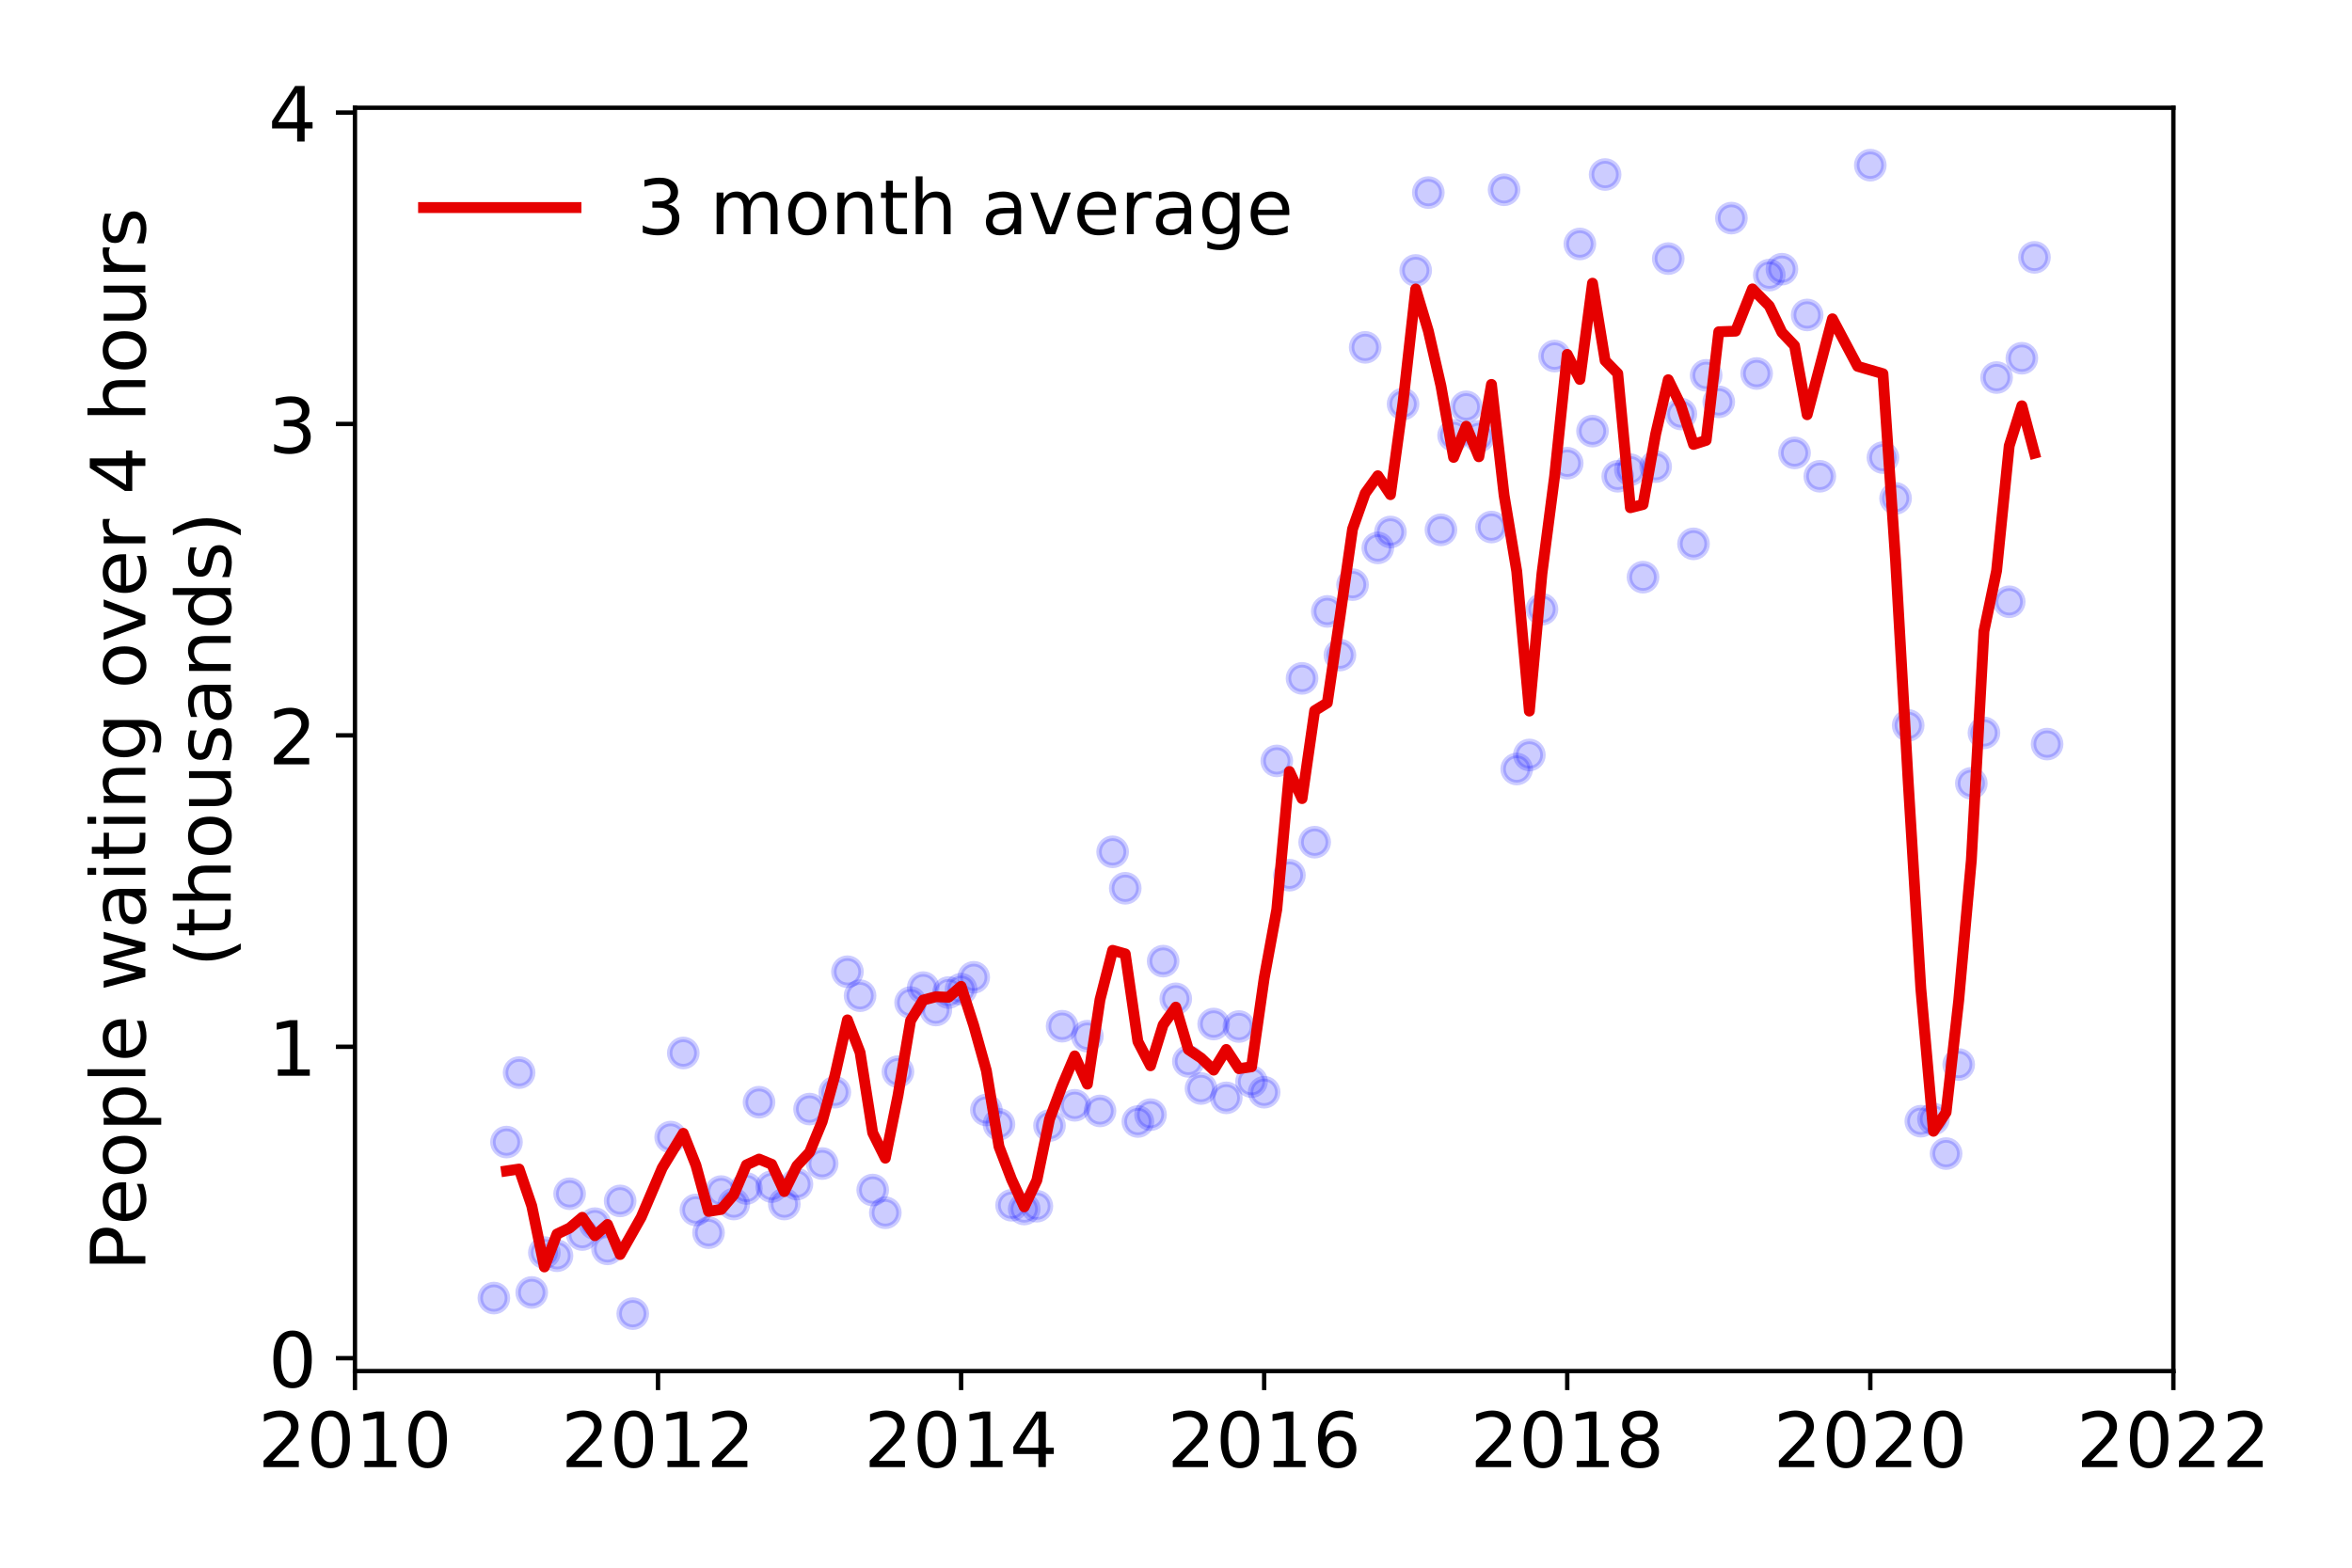 <?xml version="1.0" encoding="utf-8" standalone="no"?>
<!DOCTYPE svg PUBLIC "-//W3C//DTD SVG 1.1//EN"
  "http://www.w3.org/Graphics/SVG/1.1/DTD/svg11.dtd">
<!-- Created with matplotlib (https://matplotlib.org/) -->
<svg height="288pt" version="1.1" viewBox="0 0 432 288" width="432pt" xmlns="http://www.w3.org/2000/svg" xmlns:xlink="http://www.w3.org/1999/xlink">
 <defs>
  <style type="text/css">
*{stroke-linecap:butt;stroke-linejoin:round;}
  </style>
 </defs>
 <g id="figure_1">
  <g id="patch_1">
   <path d="M 0 288 
L 432 288 
L 432 0 
L 0 0 
z
" style="fill:#ffffff;"/>
  </g>
  <g id="axes_1">
   <g id="patch_2">
    <path d="M 65.195 251.88 
L 399.192 251.88 
L 399.192 19.795 
L 65.195 19.795 
z
" style="fill:#ffffff;"/>
   </g>
   <g id="matplotlib.axis_1">
    <g id="xtick_1">
     <g id="line2d_1">
      <defs>
       <path d="M 0 0 
L 0 3.5 
" id="m54f82524d2" style="stroke:#000000;stroke-width:0.8;"/>
      </defs>
      <g>
       <use style="stroke:#000000;stroke-width:0.8;" x="65.195" xlink:href="#m54f82524d2" y="251.88"/>
      </g>
     </g>
     <g id="text_1">
      <!-- 2010 -->
      <defs>
       <path d="M 19.188 8.297 
L 53.609 8.297 
L 53.609 0 
L 7.328 0 
L 7.328 8.297 
Q 12.938 14.109 22.625 23.891 
Q 32.328 33.688 34.812 36.531 
Q 39.547 41.844 41.422 45.531 
Q 43.312 49.219 43.312 52.781 
Q 43.312 58.594 39.234 62.25 
Q 35.156 65.922 28.609 65.922 
Q 23.969 65.922 18.812 64.312 
Q 13.672 62.703 7.812 59.422 
L 7.812 69.391 
Q 13.766 71.781 18.938 73 
Q 24.125 74.219 28.422 74.219 
Q 39.75 74.219 46.484 68.547 
Q 53.219 62.891 53.219 53.422 
Q 53.219 48.922 51.531 44.891 
Q 49.859 40.875 45.406 35.406 
Q 44.188 33.984 37.641 27.219 
Q 31.109 20.453 19.188 8.297 
z
" id="DejaVuSans-50"/>
       <path d="M 31.781 66.406 
Q 24.172 66.406 20.328 58.906 
Q 16.5 51.422 16.5 36.375 
Q 16.5 21.391 20.328 13.891 
Q 24.172 6.391 31.781 6.391 
Q 39.453 6.391 43.281 13.891 
Q 47.125 21.391 47.125 36.375 
Q 47.125 51.422 43.281 58.906 
Q 39.453 66.406 31.781 66.406 
z
M 31.781 74.219 
Q 44.047 74.219 50.516 64.516 
Q 56.984 54.828 56.984 36.375 
Q 56.984 17.969 50.516 8.266 
Q 44.047 -1.422 31.781 -1.422 
Q 19.531 -1.422 13.062 8.266 
Q 6.594 17.969 6.594 36.375 
Q 6.594 54.828 13.062 64.516 
Q 19.531 74.219 31.781 74.219 
z
" id="DejaVuSans-48"/>
       <path d="M 12.406 8.297 
L 28.516 8.297 
L 28.516 63.922 
L 10.984 60.406 
L 10.984 69.391 
L 28.422 72.906 
L 38.281 72.906 
L 38.281 8.297 
L 54.391 8.297 
L 54.391 0 
L 12.406 0 
z
" id="DejaVuSans-49"/>
      </defs>
      <g transform="translate(47.38 269.518)scale(0.14 -0.14)">
       <use xlink:href="#DejaVuSans-50"/>
       <use x="63.623" xlink:href="#DejaVuSans-48"/>
       <use x="127.246" xlink:href="#DejaVuSans-49"/>
       <use x="190.869" xlink:href="#DejaVuSans-48"/>
      </g>
     </g>
    </g>
    <g id="xtick_2">
     <g id="line2d_2">
      <g>
       <use style="stroke:#000000;stroke-width:0.8;" x="120.861" xlink:href="#m54f82524d2" y="251.88"/>
      </g>
     </g>
     <g id="text_2">
      <!-- 2012 -->
      <g transform="translate(103.046 269.518)scale(0.14 -0.14)">
       <use xlink:href="#DejaVuSans-50"/>
       <use x="63.623" xlink:href="#DejaVuSans-48"/>
       <use x="127.246" xlink:href="#DejaVuSans-49"/>
       <use x="190.869" xlink:href="#DejaVuSans-50"/>
      </g>
     </g>
    </g>
    <g id="xtick_3">
     <g id="line2d_3">
      <g>
       <use style="stroke:#000000;stroke-width:0.8;" x="176.528" xlink:href="#m54f82524d2" y="251.88"/>
      </g>
     </g>
     <g id="text_3">
      <!-- 2014 -->
      <defs>
       <path d="M 37.797 64.312 
L 12.891 25.391 
L 37.797 25.391 
z
M 35.203 72.906 
L 47.609 72.906 
L 47.609 25.391 
L 58.016 25.391 
L 58.016 17.188 
L 47.609 17.188 
L 47.609 0 
L 37.797 0 
L 37.797 17.188 
L 4.891 17.188 
L 4.891 26.703 
z
" id="DejaVuSans-52"/>
      </defs>
      <g transform="translate(158.713 269.518)scale(0.14 -0.14)">
       <use xlink:href="#DejaVuSans-50"/>
       <use x="63.623" xlink:href="#DejaVuSans-48"/>
       <use x="127.246" xlink:href="#DejaVuSans-49"/>
       <use x="190.869" xlink:href="#DejaVuSans-52"/>
      </g>
     </g>
    </g>
    <g id="xtick_4">
     <g id="line2d_4">
      <g>
       <use style="stroke:#000000;stroke-width:0.8;" x="232.194" xlink:href="#m54f82524d2" y="251.88"/>
      </g>
     </g>
     <g id="text_4">
      <!-- 2016 -->
      <defs>
       <path d="M 33.016 40.375 
Q 26.375 40.375 22.484 35.828 
Q 18.609 31.297 18.609 23.391 
Q 18.609 15.531 22.484 10.953 
Q 26.375 6.391 33.016 6.391 
Q 39.656 6.391 43.531 10.953 
Q 47.406 15.531 47.406 23.391 
Q 47.406 31.297 43.531 35.828 
Q 39.656 40.375 33.016 40.375 
z
M 52.594 71.297 
L 52.594 62.312 
Q 48.875 64.062 45.094 64.984 
Q 41.312 65.922 37.594 65.922 
Q 27.828 65.922 22.672 59.328 
Q 17.531 52.734 16.797 39.406 
Q 19.672 43.656 24.016 45.922 
Q 28.375 48.188 33.594 48.188 
Q 44.578 48.188 50.953 41.516 
Q 57.328 34.859 57.328 23.391 
Q 57.328 12.156 50.688 5.359 
Q 44.047 -1.422 33.016 -1.422 
Q 20.359 -1.422 13.672 8.266 
Q 6.984 17.969 6.984 36.375 
Q 6.984 53.656 15.188 63.938 
Q 23.391 74.219 37.203 74.219 
Q 40.922 74.219 44.703 73.484 
Q 48.484 72.75 52.594 71.297 
z
" id="DejaVuSans-54"/>
      </defs>
      <g transform="translate(214.379 269.518)scale(0.14 -0.14)">
       <use xlink:href="#DejaVuSans-50"/>
       <use x="63.623" xlink:href="#DejaVuSans-48"/>
       <use x="127.246" xlink:href="#DejaVuSans-49"/>
       <use x="190.869" xlink:href="#DejaVuSans-54"/>
      </g>
     </g>
    </g>
    <g id="xtick_5">
     <g id="line2d_5">
      <g>
       <use style="stroke:#000000;stroke-width:0.8;" x="287.86" xlink:href="#m54f82524d2" y="251.88"/>
      </g>
     </g>
     <g id="text_5">
      <!-- 2018 -->
      <defs>
       <path d="M 31.781 34.625 
Q 24.75 34.625 20.719 30.859 
Q 16.703 27.094 16.703 20.516 
Q 16.703 13.922 20.719 10.156 
Q 24.75 6.391 31.781 6.391 
Q 38.812 6.391 42.859 10.172 
Q 46.922 13.969 46.922 20.516 
Q 46.922 27.094 42.891 30.859 
Q 38.875 34.625 31.781 34.625 
z
M 21.922 38.812 
Q 15.578 40.375 12.031 44.719 
Q 8.5 49.078 8.5 55.328 
Q 8.5 64.062 14.719 69.141 
Q 20.953 74.219 31.781 74.219 
Q 42.672 74.219 48.875 69.141 
Q 55.078 64.062 55.078 55.328 
Q 55.078 49.078 51.531 44.719 
Q 48 40.375 41.703 38.812 
Q 48.828 37.156 52.797 32.312 
Q 56.781 27.484 56.781 20.516 
Q 56.781 9.906 50.312 4.234 
Q 43.844 -1.422 31.781 -1.422 
Q 19.734 -1.422 13.25 4.234 
Q 6.781 9.906 6.781 20.516 
Q 6.781 27.484 10.781 32.312 
Q 14.797 37.156 21.922 38.812 
z
M 18.312 54.391 
Q 18.312 48.734 21.844 45.562 
Q 25.391 42.391 31.781 42.391 
Q 38.141 42.391 41.719 45.562 
Q 45.312 48.734 45.312 54.391 
Q 45.312 60.062 41.719 63.234 
Q 38.141 66.406 31.781 66.406 
Q 25.391 66.406 21.844 63.234 
Q 18.312 60.062 18.312 54.391 
z
" id="DejaVuSans-56"/>
      </defs>
      <g transform="translate(270.045 269.518)scale(0.14 -0.14)">
       <use xlink:href="#DejaVuSans-50"/>
       <use x="63.623" xlink:href="#DejaVuSans-48"/>
       <use x="127.246" xlink:href="#DejaVuSans-49"/>
       <use x="190.869" xlink:href="#DejaVuSans-56"/>
      </g>
     </g>
    </g>
    <g id="xtick_6">
     <g id="line2d_6">
      <g>
       <use style="stroke:#000000;stroke-width:0.8;" x="343.526" xlink:href="#m54f82524d2" y="251.88"/>
      </g>
     </g>
     <g id="text_6">
      <!-- 2020 -->
      <g transform="translate(325.711 269.518)scale(0.14 -0.14)">
       <use xlink:href="#DejaVuSans-50"/>
       <use x="63.623" xlink:href="#DejaVuSans-48"/>
       <use x="127.246" xlink:href="#DejaVuSans-50"/>
       <use x="190.869" xlink:href="#DejaVuSans-48"/>
      </g>
     </g>
    </g>
    <g id="xtick_7">
     <g id="line2d_7">
      <g>
       <use style="stroke:#000000;stroke-width:0.8;" x="399.192" xlink:href="#m54f82524d2" y="251.88"/>
      </g>
     </g>
     <g id="text_7">
      <!-- 2022 -->
      <g transform="translate(381.377 269.518)scale(0.14 -0.14)">
       <use xlink:href="#DejaVuSans-50"/>
       <use x="63.623" xlink:href="#DejaVuSans-48"/>
       <use x="127.246" xlink:href="#DejaVuSans-50"/>
       <use x="190.869" xlink:href="#DejaVuSans-50"/>
      </g>
     </g>
    </g>
   </g>
   <g id="matplotlib.axis_2">
    <g id="ytick_1">
     <g id="line2d_8">
      <defs>
       <path d="M 0 0 
L -3.5 0 
" id="mb3ef093dc9" style="stroke:#000000;stroke-width:0.8;"/>
      </defs>
      <g>
       <use style="stroke:#000000;stroke-width:0.8;" x="65.195" xlink:href="#mb3ef093dc9" y="249.512"/>
      </g>
     </g>
     <g id="text_8">
      <!-- 0 -->
      <g transform="translate(49.288 254.83)scale(0.14 -0.14)">
       <use xlink:href="#DejaVuSans-48"/>
      </g>
     </g>
    </g>
    <g id="ytick_2">
     <g id="line2d_9">
      <g>
       <use style="stroke:#000000;stroke-width:0.8;" x="65.195" xlink:href="#mb3ef093dc9" y="192.303"/>
      </g>
     </g>
     <g id="text_9">
      <!-- 1 -->
      <g transform="translate(49.288 197.621)scale(0.14 -0.14)">
       <use xlink:href="#DejaVuSans-49"/>
      </g>
     </g>
    </g>
    <g id="ytick_3">
     <g id="line2d_10">
      <g>
       <use style="stroke:#000000;stroke-width:0.8;" x="65.195" xlink:href="#mb3ef093dc9" y="135.094"/>
      </g>
     </g>
     <g id="text_10">
      <!-- 2 -->
      <g transform="translate(49.288 140.412)scale(0.14 -0.14)">
       <use xlink:href="#DejaVuSans-50"/>
      </g>
     </g>
    </g>
    <g id="ytick_4">
     <g id="line2d_11">
      <g>
       <use style="stroke:#000000;stroke-width:0.8;" x="65.195" xlink:href="#mb3ef093dc9" y="77.885"/>
      </g>
     </g>
     <g id="text_11">
      <!-- 3 -->
      <defs>
       <path d="M 40.578 39.312 
Q 47.656 37.797 51.625 33 
Q 55.609 28.219 55.609 21.188 
Q 55.609 10.406 48.188 4.484 
Q 40.766 -1.422 27.094 -1.422 
Q 22.516 -1.422 17.656 -0.516 
Q 12.797 0.391 7.625 2.203 
L 7.625 11.719 
Q 11.719 9.328 16.594 8.109 
Q 21.484 6.891 26.812 6.891 
Q 36.078 6.891 40.938 10.547 
Q 45.797 14.203 45.797 21.188 
Q 45.797 27.641 41.281 31.266 
Q 36.766 34.906 28.719 34.906 
L 20.219 34.906 
L 20.219 43.016 
L 29.109 43.016 
Q 36.375 43.016 40.234 45.922 
Q 44.094 48.828 44.094 54.297 
Q 44.094 59.906 40.109 62.906 
Q 36.141 65.922 28.719 65.922 
Q 24.656 65.922 20.016 65.031 
Q 15.375 64.156 9.812 62.312 
L 9.812 71.094 
Q 15.438 72.656 20.344 73.438 
Q 25.25 74.219 29.594 74.219 
Q 40.828 74.219 47.359 69.109 
Q 53.906 64.016 53.906 55.328 
Q 53.906 49.266 50.438 45.094 
Q 46.969 40.922 40.578 39.312 
z
" id="DejaVuSans-51"/>
      </defs>
      <g transform="translate(49.288 83.203)scale(0.14 -0.14)">
       <use xlink:href="#DejaVuSans-51"/>
      </g>
     </g>
    </g>
    <g id="ytick_5">
     <g id="line2d_12">
      <g>
       <use style="stroke:#000000;stroke-width:0.8;" x="65.195" xlink:href="#mb3ef093dc9" y="20.676"/>
      </g>
     </g>
     <g id="text_12">
      <!-- 4 -->
      <g transform="translate(49.288 25.995)scale(0.14 -0.14)">
       <use xlink:href="#DejaVuSans-52"/>
      </g>
     </g>
    </g>
    <g id="text_13">
     <!-- People waiting over 4 hours -->
     <defs>
      <path d="M 19.672 64.797 
L 19.672 37.406 
L 32.078 37.406 
Q 38.969 37.406 42.719 40.969 
Q 46.484 44.531 46.484 51.125 
Q 46.484 57.672 42.719 61.234 
Q 38.969 64.797 32.078 64.797 
z
M 9.812 72.906 
L 32.078 72.906 
Q 44.344 72.906 50.609 67.359 
Q 56.891 61.812 56.891 51.125 
Q 56.891 40.328 50.609 34.812 
Q 44.344 29.297 32.078 29.297 
L 19.672 29.297 
L 19.672 0 
L 9.812 0 
z
" id="DejaVuSans-80"/>
      <path d="M 56.203 29.594 
L 56.203 25.203 
L 14.891 25.203 
Q 15.484 15.922 20.484 11.062 
Q 25.484 6.203 34.422 6.203 
Q 39.594 6.203 44.453 7.469 
Q 49.312 8.734 54.109 11.281 
L 54.109 2.781 
Q 49.266 0.734 44.188 -0.344 
Q 39.109 -1.422 33.891 -1.422 
Q 20.797 -1.422 13.156 6.188 
Q 5.516 13.812 5.516 26.812 
Q 5.516 40.234 12.766 48.109 
Q 20.016 56 32.328 56 
Q 43.359 56 49.781 48.891 
Q 56.203 41.797 56.203 29.594 
z
M 47.219 32.234 
Q 47.125 39.594 43.094 43.984 
Q 39.062 48.391 32.422 48.391 
Q 24.906 48.391 20.391 44.141 
Q 15.875 39.891 15.188 32.172 
z
" id="DejaVuSans-101"/>
      <path d="M 30.609 48.391 
Q 23.391 48.391 19.188 42.75 
Q 14.984 37.109 14.984 27.297 
Q 14.984 17.484 19.156 11.844 
Q 23.344 6.203 30.609 6.203 
Q 37.797 6.203 41.984 11.859 
Q 46.188 17.531 46.188 27.297 
Q 46.188 37.016 41.984 42.703 
Q 37.797 48.391 30.609 48.391 
z
M 30.609 56 
Q 42.328 56 49.016 48.375 
Q 55.719 40.766 55.719 27.297 
Q 55.719 13.875 49.016 6.219 
Q 42.328 -1.422 30.609 -1.422 
Q 18.844 -1.422 12.172 6.219 
Q 5.516 13.875 5.516 27.297 
Q 5.516 40.766 12.172 48.375 
Q 18.844 56 30.609 56 
z
" id="DejaVuSans-111"/>
      <path d="M 18.109 8.203 
L 18.109 -20.797 
L 9.078 -20.797 
L 9.078 54.688 
L 18.109 54.688 
L 18.109 46.391 
Q 20.953 51.266 25.266 53.625 
Q 29.594 56 35.594 56 
Q 45.562 56 51.781 48.094 
Q 58.016 40.188 58.016 27.297 
Q 58.016 14.406 51.781 6.484 
Q 45.562 -1.422 35.594 -1.422 
Q 29.594 -1.422 25.266 0.953 
Q 20.953 3.328 18.109 8.203 
z
M 48.688 27.297 
Q 48.688 37.203 44.609 42.844 
Q 40.531 48.484 33.406 48.484 
Q 26.266 48.484 22.188 42.844 
Q 18.109 37.203 18.109 27.297 
Q 18.109 17.391 22.188 11.75 
Q 26.266 6.109 33.406 6.109 
Q 40.531 6.109 44.609 11.75 
Q 48.688 17.391 48.688 27.297 
z
" id="DejaVuSans-112"/>
      <path d="M 9.422 75.984 
L 18.406 75.984 
L 18.406 0 
L 9.422 0 
z
" id="DejaVuSans-108"/>
      <path id="DejaVuSans-32"/>
      <path d="M 4.203 54.688 
L 13.188 54.688 
L 24.422 12.016 
L 35.594 54.688 
L 46.188 54.688 
L 57.422 12.016 
L 68.609 54.688 
L 77.594 54.688 
L 63.281 0 
L 52.688 0 
L 40.922 44.828 
L 29.109 0 
L 18.5 0 
z
" id="DejaVuSans-119"/>
      <path d="M 34.281 27.484 
Q 23.391 27.484 19.188 25 
Q 14.984 22.516 14.984 16.5 
Q 14.984 11.719 18.141 8.906 
Q 21.297 6.109 26.703 6.109 
Q 34.188 6.109 38.703 11.406 
Q 43.219 16.703 43.219 25.484 
L 43.219 27.484 
z
M 52.203 31.203 
L 52.203 0 
L 43.219 0 
L 43.219 8.297 
Q 40.141 3.328 35.547 0.953 
Q 30.953 -1.422 24.312 -1.422 
Q 15.922 -1.422 10.953 3.297 
Q 6 8.016 6 15.922 
Q 6 25.141 12.172 29.828 
Q 18.359 34.516 30.609 34.516 
L 43.219 34.516 
L 43.219 35.406 
Q 43.219 41.609 39.141 45 
Q 35.062 48.391 27.688 48.391 
Q 23 48.391 18.547 47.266 
Q 14.109 46.141 10.016 43.891 
L 10.016 52.203 
Q 14.938 54.109 19.578 55.047 
Q 24.219 56 28.609 56 
Q 40.484 56 46.344 49.844 
Q 52.203 43.703 52.203 31.203 
z
" id="DejaVuSans-97"/>
      <path d="M 9.422 54.688 
L 18.406 54.688 
L 18.406 0 
L 9.422 0 
z
M 9.422 75.984 
L 18.406 75.984 
L 18.406 64.594 
L 9.422 64.594 
z
" id="DejaVuSans-105"/>
      <path d="M 18.312 70.219 
L 18.312 54.688 
L 36.812 54.688 
L 36.812 47.703 
L 18.312 47.703 
L 18.312 18.016 
Q 18.312 11.328 20.141 9.422 
Q 21.969 7.516 27.594 7.516 
L 36.812 7.516 
L 36.812 0 
L 27.594 0 
Q 17.188 0 13.234 3.875 
Q 9.281 7.766 9.281 18.016 
L 9.281 47.703 
L 2.688 47.703 
L 2.688 54.688 
L 9.281 54.688 
L 9.281 70.219 
z
" id="DejaVuSans-116"/>
      <path d="M 54.891 33.016 
L 54.891 0 
L 45.906 0 
L 45.906 32.719 
Q 45.906 40.484 42.875 44.328 
Q 39.844 48.188 33.797 48.188 
Q 26.516 48.188 22.312 43.547 
Q 18.109 38.922 18.109 30.906 
L 18.109 0 
L 9.078 0 
L 9.078 54.688 
L 18.109 54.688 
L 18.109 46.188 
Q 21.344 51.125 25.703 53.562 
Q 30.078 56 35.797 56 
Q 45.219 56 50.047 50.172 
Q 54.891 44.344 54.891 33.016 
z
" id="DejaVuSans-110"/>
      <path d="M 45.406 27.984 
Q 45.406 37.75 41.375 43.109 
Q 37.359 48.484 30.078 48.484 
Q 22.859 48.484 18.828 43.109 
Q 14.797 37.75 14.797 27.984 
Q 14.797 18.266 18.828 12.891 
Q 22.859 7.516 30.078 7.516 
Q 37.359 7.516 41.375 12.891 
Q 45.406 18.266 45.406 27.984 
z
M 54.391 6.781 
Q 54.391 -7.172 48.188 -13.984 
Q 42 -20.797 29.203 -20.797 
Q 24.469 -20.797 20.266 -20.094 
Q 16.062 -19.391 12.109 -17.922 
L 12.109 -9.188 
Q 16.062 -11.328 19.922 -12.344 
Q 23.781 -13.375 27.781 -13.375 
Q 36.625 -13.375 41.016 -8.766 
Q 45.406 -4.156 45.406 5.172 
L 45.406 9.625 
Q 42.625 4.781 38.281 2.391 
Q 33.938 0 27.875 0 
Q 17.828 0 11.672 7.656 
Q 5.516 15.328 5.516 27.984 
Q 5.516 40.672 11.672 48.328 
Q 17.828 56 27.875 56 
Q 33.938 56 38.281 53.609 
Q 42.625 51.219 45.406 46.391 
L 45.406 54.688 
L 54.391 54.688 
z
" id="DejaVuSans-103"/>
      <path d="M 2.984 54.688 
L 12.5 54.688 
L 29.594 8.797 
L 46.688 54.688 
L 56.203 54.688 
L 35.688 0 
L 23.484 0 
z
" id="DejaVuSans-118"/>
      <path d="M 41.109 46.297 
Q 39.594 47.172 37.812 47.578 
Q 36.031 48 33.891 48 
Q 26.266 48 22.188 43.047 
Q 18.109 38.094 18.109 28.812 
L 18.109 0 
L 9.078 0 
L 9.078 54.688 
L 18.109 54.688 
L 18.109 46.188 
Q 20.953 51.172 25.484 53.578 
Q 30.031 56 36.531 56 
Q 37.453 56 38.578 55.875 
Q 39.703 55.766 41.062 55.516 
z
" id="DejaVuSans-114"/>
      <path d="M 54.891 33.016 
L 54.891 0 
L 45.906 0 
L 45.906 32.719 
Q 45.906 40.484 42.875 44.328 
Q 39.844 48.188 33.797 48.188 
Q 26.516 48.188 22.312 43.547 
Q 18.109 38.922 18.109 30.906 
L 18.109 0 
L 9.078 0 
L 9.078 75.984 
L 18.109 75.984 
L 18.109 46.188 
Q 21.344 51.125 25.703 53.562 
Q 30.078 56 35.797 56 
Q 45.219 56 50.047 50.172 
Q 54.891 44.344 54.891 33.016 
z
" id="DejaVuSans-104"/>
      <path d="M 8.5 21.578 
L 8.5 54.688 
L 17.484 54.688 
L 17.484 21.922 
Q 17.484 14.156 20.5 10.266 
Q 23.531 6.391 29.594 6.391 
Q 36.859 6.391 41.078 11.031 
Q 45.312 15.672 45.312 23.688 
L 45.312 54.688 
L 54.297 54.688 
L 54.297 0 
L 45.312 0 
L 45.312 8.406 
Q 42.047 3.422 37.719 1 
Q 33.406 -1.422 27.688 -1.422 
Q 18.266 -1.422 13.375 4.438 
Q 8.5 10.297 8.5 21.578 
z
M 31.109 56 
z
" id="DejaVuSans-117"/>
      <path d="M 44.281 53.078 
L 44.281 44.578 
Q 40.484 46.531 36.375 47.5 
Q 32.281 48.484 27.875 48.484 
Q 21.188 48.484 17.844 46.438 
Q 14.5 44.391 14.5 40.281 
Q 14.5 37.156 16.891 35.375 
Q 19.281 33.594 26.516 31.984 
L 29.594 31.297 
Q 39.156 29.25 43.188 25.516 
Q 47.219 21.781 47.219 15.094 
Q 47.219 7.469 41.188 3.016 
Q 35.156 -1.422 24.609 -1.422 
Q 20.219 -1.422 15.453 -0.562 
Q 10.688 0.297 5.422 2 
L 5.422 11.281 
Q 10.406 8.688 15.234 7.391 
Q 20.062 6.109 24.812 6.109 
Q 31.156 6.109 34.562 8.281 
Q 37.984 10.453 37.984 14.406 
Q 37.984 18.062 35.516 20.016 
Q 33.062 21.969 24.703 23.781 
L 21.578 24.516 
Q 13.234 26.266 9.516 29.906 
Q 5.812 33.547 5.812 39.891 
Q 5.812 47.609 11.281 51.797 
Q 16.75 56 26.812 56 
Q 31.781 56 36.172 55.266 
Q 40.578 54.547 44.281 53.078 
z
" id="DejaVuSans-115"/>
     </defs>
     <g transform="translate(26.699 233.512)rotate(-90)scale(0.14 -0.14)">
      <use xlink:href="#DejaVuSans-80"/>
      <use x="60.256" xlink:href="#DejaVuSans-101"/>
      <use x="121.779" xlink:href="#DejaVuSans-111"/>
      <use x="182.961" xlink:href="#DejaVuSans-112"/>
      <use x="246.438" xlink:href="#DejaVuSans-108"/>
      <use x="274.221" xlink:href="#DejaVuSans-101"/>
      <use x="335.744" xlink:href="#DejaVuSans-32"/>
      <use x="367.531" xlink:href="#DejaVuSans-119"/>
      <use x="449.318" xlink:href="#DejaVuSans-97"/>
      <use x="510.598" xlink:href="#DejaVuSans-105"/>
      <use x="538.381" xlink:href="#DejaVuSans-116"/>
      <use x="577.59" xlink:href="#DejaVuSans-105"/>
      <use x="605.373" xlink:href="#DejaVuSans-110"/>
      <use x="668.752" xlink:href="#DejaVuSans-103"/>
      <use x="732.229" xlink:href="#DejaVuSans-32"/>
      <use x="764.016" xlink:href="#DejaVuSans-111"/>
      <use x="825.197" xlink:href="#DejaVuSans-118"/>
      <use x="884.377" xlink:href="#DejaVuSans-101"/>
      <use x="945.9" xlink:href="#DejaVuSans-114"/>
      <use x="987.014" xlink:href="#DejaVuSans-32"/>
      <use x="1018.801" xlink:href="#DejaVuSans-52"/>
      <use x="1082.424" xlink:href="#DejaVuSans-32"/>
      <use x="1114.211" xlink:href="#DejaVuSans-104"/>
      <use x="1177.59" xlink:href="#DejaVuSans-111"/>
      <use x="1238.771" xlink:href="#DejaVuSans-117"/>
      <use x="1302.15" xlink:href="#DejaVuSans-114"/>
      <use x="1343.264" xlink:href="#DejaVuSans-115"/>
     </g>
     <!-- (thousands) -->
     <defs>
      <path d="M 31 75.875 
Q 24.469 64.656 21.281 53.656 
Q 18.109 42.672 18.109 31.391 
Q 18.109 20.125 21.312 9.062 
Q 24.516 -2 31 -13.188 
L 23.188 -13.188 
Q 15.875 -1.703 12.234 9.375 
Q 8.594 20.453 8.594 31.391 
Q 8.594 42.281 12.203 53.312 
Q 15.828 64.359 23.188 75.875 
z
" id="DejaVuSans-40"/>
      <path d="M 45.406 46.391 
L 45.406 75.984 
L 54.391 75.984 
L 54.391 0 
L 45.406 0 
L 45.406 8.203 
Q 42.578 3.328 38.25 0.953 
Q 33.938 -1.422 27.875 -1.422 
Q 17.969 -1.422 11.734 6.484 
Q 5.516 14.406 5.516 27.297 
Q 5.516 40.188 11.734 48.094 
Q 17.969 56 27.875 56 
Q 33.938 56 38.25 53.625 
Q 42.578 51.266 45.406 46.391 
z
M 14.797 27.297 
Q 14.797 17.391 18.875 11.75 
Q 22.953 6.109 30.078 6.109 
Q 37.203 6.109 41.297 11.75 
Q 45.406 17.391 45.406 27.297 
Q 45.406 37.203 41.297 42.844 
Q 37.203 48.484 30.078 48.484 
Q 22.953 48.484 18.875 42.844 
Q 14.797 37.203 14.797 27.297 
z
" id="DejaVuSans-100"/>
      <path d="M 8.016 75.875 
L 15.828 75.875 
Q 23.141 64.359 26.781 53.312 
Q 30.422 42.281 30.422 31.391 
Q 30.422 20.453 26.781 9.375 
Q 23.141 -1.703 15.828 -13.188 
L 8.016 -13.188 
Q 14.5 -2 17.703 9.062 
Q 20.906 20.125 20.906 31.391 
Q 20.906 42.672 17.703 53.656 
Q 14.5 64.656 8.016 75.875 
z
" id="DejaVuSans-41"/>
     </defs>
     <g transform="translate(42.376 177.662)rotate(-90)scale(0.14 -0.14)">
      <use xlink:href="#DejaVuSans-40"/>
      <use x="39.014" xlink:href="#DejaVuSans-116"/>
      <use x="78.223" xlink:href="#DejaVuSans-104"/>
      <use x="141.602" xlink:href="#DejaVuSans-111"/>
      <use x="202.783" xlink:href="#DejaVuSans-117"/>
      <use x="266.162" xlink:href="#DejaVuSans-115"/>
      <use x="318.262" xlink:href="#DejaVuSans-97"/>
      <use x="379.541" xlink:href="#DejaVuSans-110"/>
      <use x="442.92" xlink:href="#DejaVuSans-100"/>
      <use x="506.396" xlink:href="#DejaVuSans-115"/>
      <use x="558.496" xlink:href="#DejaVuSans-41"/>
     </g>
    </g>
   </g>
   <g id="line2d_13">
    <defs>
     <path d="M 0 2.5 
C 0.663 2.5 1.299 2.237 1.768 1.768 
C 2.237 1.299 2.5 0.663 2.5 0 
C 2.5 -0.663 2.237 -1.299 1.768 -1.768 
C 1.299 -2.237 0.663 -2.5 0 -2.5 
C -0.663 -2.5 -1.299 -2.237 -1.768 -1.768 
C -2.237 -1.299 -2.5 -0.663 -2.5 0 
C -2.5 0.663 -2.237 1.299 -1.768 1.768 
C -1.299 2.237 -0.663 2.5 0 2.5 
z
" id="m72cbb004fd" style="stroke:#0000ff;stroke-opacity:0.2;"/>
    </defs>
    <g clip-path="url(#p56592e7e40)">
     <use style="fill:#0000ff;fill-opacity:0.2;stroke:#0000ff;stroke-opacity:0.2;" x="375.998" xlink:href="#m72cbb004fd" y="136.695"/>
     <use style="fill:#0000ff;fill-opacity:0.2;stroke:#0000ff;stroke-opacity:0.2;" x="373.679" xlink:href="#m72cbb004fd" y="47.278"/>
     <use style="fill:#0000ff;fill-opacity:0.2;stroke:#0000ff;stroke-opacity:0.2;" x="371.359" xlink:href="#m72cbb004fd" y="65.813"/>
     <use style="fill:#0000ff;fill-opacity:0.2;stroke:#0000ff;stroke-opacity:0.2;" x="369.04" xlink:href="#m72cbb004fd" y="110.551"/>
     <use style="fill:#0000ff;fill-opacity:0.2;stroke:#0000ff;stroke-opacity:0.2;" x="366.721" xlink:href="#m72cbb004fd" y="69.36"/>
     <use style="fill:#0000ff;fill-opacity:0.2;stroke:#0000ff;stroke-opacity:0.2;" x="364.401" xlink:href="#m72cbb004fd" y="134.636"/>
     <use style="fill:#0000ff;fill-opacity:0.2;stroke:#0000ff;stroke-opacity:0.2;" x="362.082" xlink:href="#m72cbb004fd" y="143.904"/>
     <use style="fill:#0000ff;fill-opacity:0.2;stroke:#0000ff;stroke-opacity:0.2;" x="359.762" xlink:href="#m72cbb004fd" y="195.563"/>
     <use style="fill:#0000ff;fill-opacity:0.2;stroke:#0000ff;stroke-opacity:0.2;" x="357.443" xlink:href="#m72cbb004fd" y="211.925"/>
     <use style="fill:#0000ff;fill-opacity:0.2;stroke:#0000ff;stroke-opacity:0.2;" x="355.123" xlink:href="#m72cbb004fd" y="205.575"/>
     <use style="fill:#0000ff;fill-opacity:0.2;stroke:#0000ff;stroke-opacity:0.2;" x="352.804" xlink:href="#m72cbb004fd" y="205.976"/>
     <use style="fill:#0000ff;fill-opacity:0.2;stroke:#0000ff;stroke-opacity:0.2;" x="350.485" xlink:href="#m72cbb004fd" y="133.263"/>
     <use style="fill:#0000ff;fill-opacity:0.2;stroke:#0000ff;stroke-opacity:0.2;" x="348.165" xlink:href="#m72cbb004fd" y="91.558"/>
     <use style="fill:#0000ff;fill-opacity:0.2;stroke:#0000ff;stroke-opacity:0.2;" x="345.846" xlink:href="#m72cbb004fd" y="84.063"/>
     <use style="fill:#0000ff;fill-opacity:0.2;stroke:#0000ff;stroke-opacity:0.2;" x="343.526" xlink:href="#m72cbb004fd" y="30.344"/>
     <use style="fill:#0000ff;fill-opacity:0.2;stroke:#0000ff;stroke-opacity:0.2;" x="334.249" xlink:href="#m72cbb004fd" y="87.496"/>
     <use style="fill:#0000ff;fill-opacity:0.2;stroke:#0000ff;stroke-opacity:0.2;" x="331.929" xlink:href="#m72cbb004fd" y="57.861"/>
     <use style="fill:#0000ff;fill-opacity:0.2;stroke:#0000ff;stroke-opacity:0.2;" x="329.61" xlink:href="#m72cbb004fd" y="83.205"/>
     <use style="fill:#0000ff;fill-opacity:0.2;stroke:#0000ff;stroke-opacity:0.2;" x="327.29" xlink:href="#m72cbb004fd" y="49.452"/>
     <use style="fill:#0000ff;fill-opacity:0.2;stroke:#0000ff;stroke-opacity:0.2;" x="324.971" xlink:href="#m72cbb004fd" y="50.539"/>
     <use style="fill:#0000ff;fill-opacity:0.2;stroke:#0000ff;stroke-opacity:0.2;" x="322.651" xlink:href="#m72cbb004fd" y="68.617"/>
     <use style="fill:#0000ff;fill-opacity:0.2;stroke:#0000ff;stroke-opacity:0.2;" x="318.013" xlink:href="#m72cbb004fd" y="40.069"/>
     <use style="fill:#0000ff;fill-opacity:0.2;stroke:#0000ff;stroke-opacity:0.2;" x="315.693" xlink:href="#m72cbb004fd" y="73.823"/>
     <use style="fill:#0000ff;fill-opacity:0.2;stroke:#0000ff;stroke-opacity:0.2;" x="313.374" xlink:href="#m72cbb004fd" y="68.96"/>
     <use style="fill:#0000ff;fill-opacity:0.2;stroke:#0000ff;stroke-opacity:0.2;" x="311.054" xlink:href="#m72cbb004fd" y="99.91"/>
     <use style="fill:#0000ff;fill-opacity:0.2;stroke:#0000ff;stroke-opacity:0.2;" x="308.735" xlink:href="#m72cbb004fd" y="76.054"/>
     <use style="fill:#0000ff;fill-opacity:0.2;stroke:#0000ff;stroke-opacity:0.2;" x="306.415" xlink:href="#m72cbb004fd" y="47.507"/>
     <use style="fill:#0000ff;fill-opacity:0.2;stroke:#0000ff;stroke-opacity:0.2;" x="304.096" xlink:href="#m72cbb004fd" y="85.722"/>
     <use style="fill:#0000ff;fill-opacity:0.2;stroke:#0000ff;stroke-opacity:0.2;" x="301.777" xlink:href="#m72cbb004fd" y="106.031"/>
     <use style="fill:#0000ff;fill-opacity:0.2;stroke:#0000ff;stroke-opacity:0.2;" x="299.457" xlink:href="#m72cbb004fd" y="86.294"/>
     <use style="fill:#0000ff;fill-opacity:0.2;stroke:#0000ff;stroke-opacity:0.2;" x="297.138" xlink:href="#m72cbb004fd" y="87.496"/>
     <use style="fill:#0000ff;fill-opacity:0.2;stroke:#0000ff;stroke-opacity:0.2;" x="294.818" xlink:href="#m72cbb004fd" y="32.06"/>
     <use style="fill:#0000ff;fill-opacity:0.2;stroke:#0000ff;stroke-opacity:0.2;" x="292.499" xlink:href="#m72cbb004fd" y="79.2"/>
     <use style="fill:#0000ff;fill-opacity:0.2;stroke:#0000ff;stroke-opacity:0.2;" x="290.179" xlink:href="#m72cbb004fd" y="44.818"/>
     <use style="fill:#0000ff;fill-opacity:0.2;stroke:#0000ff;stroke-opacity:0.2;" x="287.86" xlink:href="#m72cbb004fd" y="85.093"/>
     <use style="fill:#0000ff;fill-opacity:0.2;stroke:#0000ff;stroke-opacity:0.2;" x="285.541" xlink:href="#m72cbb004fd" y="65.413"/>
     <use style="fill:#0000ff;fill-opacity:0.2;stroke:#0000ff;stroke-opacity:0.2;" x="283.221" xlink:href="#m72cbb004fd" y="111.924"/>
     <use style="fill:#0000ff;fill-opacity:0.2;stroke:#0000ff;stroke-opacity:0.2;" x="280.902" xlink:href="#m72cbb004fd" y="138.698"/>
     <use style="fill:#0000ff;fill-opacity:0.2;stroke:#0000ff;stroke-opacity:0.2;" x="278.582" xlink:href="#m72cbb004fd" y="141.272"/>
     <use style="fill:#0000ff;fill-opacity:0.2;stroke:#0000ff;stroke-opacity:0.2;" x="276.263" xlink:href="#m72cbb004fd" y="34.863"/>
     <use style="fill:#0000ff;fill-opacity:0.2;stroke:#0000ff;stroke-opacity:0.2;" x="273.943" xlink:href="#m72cbb004fd" y="96.821"/>
     <use style="fill:#0000ff;fill-opacity:0.2;stroke:#0000ff;stroke-opacity:0.2;" x="271.624" xlink:href="#m72cbb004fd" y="80.173"/>
     <use style="fill:#0000ff;fill-opacity:0.2;stroke:#0000ff;stroke-opacity:0.2;" x="269.305" xlink:href="#m72cbb004fd" y="74.738"/>
     <use style="fill:#0000ff;fill-opacity:0.2;stroke:#0000ff;stroke-opacity:0.2;" x="266.985" xlink:href="#m72cbb004fd" y="80.001"/>
     <use style="fill:#0000ff;fill-opacity:0.2;stroke:#0000ff;stroke-opacity:0.2;" x="264.666" xlink:href="#m72cbb004fd" y="97.336"/>
     <use style="fill:#0000ff;fill-opacity:0.2;stroke:#0000ff;stroke-opacity:0.2;" x="262.346" xlink:href="#m72cbb004fd" y="35.378"/>
     <use style="fill:#0000ff;fill-opacity:0.2;stroke:#0000ff;stroke-opacity:0.2;" x="260.027" xlink:href="#m72cbb004fd" y="49.681"/>
     <use style="fill:#0000ff;fill-opacity:0.2;stroke:#0000ff;stroke-opacity:0.2;" x="257.707" xlink:href="#m72cbb004fd" y="74.223"/>
     <use style="fill:#0000ff;fill-opacity:0.2;stroke:#0000ff;stroke-opacity:0.2;" x="255.388" xlink:href="#m72cbb004fd" y="97.736"/>
     <use style="fill:#0000ff;fill-opacity:0.2;stroke:#0000ff;stroke-opacity:0.2;" x="253.069" xlink:href="#m72cbb004fd" y="100.654"/>
     <use style="fill:#0000ff;fill-opacity:0.2;stroke:#0000ff;stroke-opacity:0.2;" x="250.749" xlink:href="#m72cbb004fd" y="63.811"/>
     <use style="fill:#0000ff;fill-opacity:0.2;stroke:#0000ff;stroke-opacity:0.2;" x="248.43" xlink:href="#m72cbb004fd" y="107.404"/>
     <use style="fill:#0000ff;fill-opacity:0.2;stroke:#0000ff;stroke-opacity:0.2;" x="246.11" xlink:href="#m72cbb004fd" y="120.334"/>
     <use style="fill:#0000ff;fill-opacity:0.2;stroke:#0000ff;stroke-opacity:0.2;" x="243.791" xlink:href="#m72cbb004fd" y="112.324"/>
     <use style="fill:#0000ff;fill-opacity:0.2;stroke:#0000ff;stroke-opacity:0.2;" x="241.471" xlink:href="#m72cbb004fd" y="154.716"/>
     <use style="fill:#0000ff;fill-opacity:0.2;stroke:#0000ff;stroke-opacity:0.2;" x="239.152" xlink:href="#m72cbb004fd" y="124.624"/>
     <use style="fill:#0000ff;fill-opacity:0.2;stroke:#0000ff;stroke-opacity:0.2;" x="236.833" xlink:href="#m72cbb004fd" y="160.78"/>
     <use style="fill:#0000ff;fill-opacity:0.2;stroke:#0000ff;stroke-opacity:0.2;" x="234.513" xlink:href="#m72cbb004fd" y="139.785"/>
     <use style="fill:#0000ff;fill-opacity:0.2;stroke:#0000ff;stroke-opacity:0.2;" x="232.194" xlink:href="#m72cbb004fd" y="200.655"/>
     <use style="fill:#0000ff;fill-opacity:0.2;stroke:#0000ff;stroke-opacity:0.2;" x="229.874" xlink:href="#m72cbb004fd" y="198.71"/>
     <use style="fill:#0000ff;fill-opacity:0.2;stroke:#0000ff;stroke-opacity:0.2;" x="227.555" xlink:href="#m72cbb004fd" y="188.584"/>
     <use style="fill:#0000ff;fill-opacity:0.2;stroke:#0000ff;stroke-opacity:0.2;" x="225.235" xlink:href="#m72cbb004fd" y="201.685"/>
     <use style="fill:#0000ff;fill-opacity:0.2;stroke:#0000ff;stroke-opacity:0.2;" x="222.916" xlink:href="#m72cbb004fd" y="188.126"/>
     <use style="fill:#0000ff;fill-opacity:0.2;stroke:#0000ff;stroke-opacity:0.2;" x="220.597" xlink:href="#m72cbb004fd" y="199.969"/>
     <use style="fill:#0000ff;fill-opacity:0.2;stroke:#0000ff;stroke-opacity:0.2;" x="218.277" xlink:href="#m72cbb004fd" y="194.991"/>
     <use style="fill:#0000ff;fill-opacity:0.2;stroke:#0000ff;stroke-opacity:0.2;" x="215.958" xlink:href="#m72cbb004fd" y="183.492"/>
     <use style="fill:#0000ff;fill-opacity:0.2;stroke:#0000ff;stroke-opacity:0.2;" x="213.638" xlink:href="#m72cbb004fd" y="176.57"/>
     <use style="fill:#0000ff;fill-opacity:0.2;stroke:#0000ff;stroke-opacity:0.2;" x="211.319" xlink:href="#m72cbb004fd" y="204.774"/>
     <use style="fill:#0000ff;fill-opacity:0.2;stroke:#0000ff;stroke-opacity:0.2;" x="208.999" xlink:href="#m72cbb004fd" y="206.033"/>
     <use style="fill:#0000ff;fill-opacity:0.2;stroke:#0000ff;stroke-opacity:0.2;" x="206.68" xlink:href="#m72cbb004fd" y="163.183"/>
     <use style="fill:#0000ff;fill-opacity:0.2;stroke:#0000ff;stroke-opacity:0.2;" x="204.361" xlink:href="#m72cbb004fd" y="156.49"/>
     <use style="fill:#0000ff;fill-opacity:0.2;stroke:#0000ff;stroke-opacity:0.2;" x="202.041" xlink:href="#m72cbb004fd" y="204.088"/>
     <use style="fill:#0000ff;fill-opacity:0.2;stroke:#0000ff;stroke-opacity:0.2;" x="199.722" xlink:href="#m72cbb004fd" y="190.357"/>
     <use style="fill:#0000ff;fill-opacity:0.2;stroke:#0000ff;stroke-opacity:0.2;" x="197.402" xlink:href="#m72cbb004fd" y="203.058"/>
     <use style="fill:#0000ff;fill-opacity:0.2;stroke:#0000ff;stroke-opacity:0.2;" x="195.083" xlink:href="#m72cbb004fd" y="188.527"/>
     <use style="fill:#0000ff;fill-opacity:0.2;stroke:#0000ff;stroke-opacity:0.2;" x="192.763" xlink:href="#m72cbb004fd" y="206.776"/>
     <use style="fill:#0000ff;fill-opacity:0.2;stroke:#0000ff;stroke-opacity:0.2;" x="190.444" xlink:href="#m72cbb004fd" y="221.594"/>
     <use style="fill:#0000ff;fill-opacity:0.2;stroke:#0000ff;stroke-opacity:0.2;" x="188.125" xlink:href="#m72cbb004fd" y="222.108"/>
     <use style="fill:#0000ff;fill-opacity:0.2;stroke:#0000ff;stroke-opacity:0.2;" x="185.805" xlink:href="#m72cbb004fd" y="221.422"/>
     <use style="fill:#0000ff;fill-opacity:0.2;stroke:#0000ff;stroke-opacity:0.2;" x="183.486" xlink:href="#m72cbb004fd" y="206.548"/>
     <use style="fill:#0000ff;fill-opacity:0.2;stroke:#0000ff;stroke-opacity:0.2;" x="181.166" xlink:href="#m72cbb004fd" y="203.916"/>
     <use style="fill:#0000ff;fill-opacity:0.2;stroke:#0000ff;stroke-opacity:0.2;" x="178.847" xlink:href="#m72cbb004fd" y="179.545"/>
     <use style="fill:#0000ff;fill-opacity:0.2;stroke:#0000ff;stroke-opacity:0.2;" x="176.528" xlink:href="#m72cbb004fd" y="181.719"/>
     <use style="fill:#0000ff;fill-opacity:0.2;stroke:#0000ff;stroke-opacity:0.2;" x="174.208" xlink:href="#m72cbb004fd" y="182.348"/>
     <use style="fill:#0000ff;fill-opacity:0.2;stroke:#0000ff;stroke-opacity:0.2;" x="171.889" xlink:href="#m72cbb004fd" y="185.552"/>
     <use style="fill:#0000ff;fill-opacity:0.2;stroke:#0000ff;stroke-opacity:0.2;" x="169.569" xlink:href="#m72cbb004fd" y="181.433"/>
     <use style="fill:#0000ff;fill-opacity:0.2;stroke:#0000ff;stroke-opacity:0.2;" x="167.25" xlink:href="#m72cbb004fd" y="184.179"/>
     <use style="fill:#0000ff;fill-opacity:0.2;stroke:#0000ff;stroke-opacity:0.2;" x="164.93" xlink:href="#m72cbb004fd" y="196.879"/>
     <use style="fill:#0000ff;fill-opacity:0.2;stroke:#0000ff;stroke-opacity:0.2;" x="162.611" xlink:href="#m72cbb004fd" y="222.795"/>
     <use style="fill:#0000ff;fill-opacity:0.2;stroke:#0000ff;stroke-opacity:0.2;" x="160.292" xlink:href="#m72cbb004fd" y="218.619"/>
     <use style="fill:#0000ff;fill-opacity:0.2;stroke:#0000ff;stroke-opacity:0.2;" x="157.972" xlink:href="#m72cbb004fd" y="182.92"/>
     <use style="fill:#0000ff;fill-opacity:0.2;stroke:#0000ff;stroke-opacity:0.2;" x="155.653" xlink:href="#m72cbb004fd" y="178.515"/>
     <use style="fill:#0000ff;fill-opacity:0.2;stroke:#0000ff;stroke-opacity:0.2;" x="153.333" xlink:href="#m72cbb004fd" y="200.655"/>
     <use style="fill:#0000ff;fill-opacity:0.2;stroke:#0000ff;stroke-opacity:0.2;" x="151.014" xlink:href="#m72cbb004fd" y="213.756"/>
     <use style="fill:#0000ff;fill-opacity:0.2;stroke:#0000ff;stroke-opacity:0.2;" x="148.694" xlink:href="#m72cbb004fd" y="203.744"/>
     <use style="fill:#0000ff;fill-opacity:0.2;stroke:#0000ff;stroke-opacity:0.2;" x="146.375" xlink:href="#m72cbb004fd" y="217.532"/>
     <use style="fill:#0000ff;fill-opacity:0.2;stroke:#0000ff;stroke-opacity:0.2;" x="144.056" xlink:href="#m72cbb004fd" y="221.193"/>
     <use style="fill:#0000ff;fill-opacity:0.2;stroke:#0000ff;stroke-opacity:0.2;" x="141.736" xlink:href="#m72cbb004fd" y="217.989"/>
     <use style="fill:#0000ff;fill-opacity:0.2;stroke:#0000ff;stroke-opacity:0.2;" x="139.417" xlink:href="#m72cbb004fd" y="202.486"/>
     <use style="fill:#0000ff;fill-opacity:0.2;stroke:#0000ff;stroke-opacity:0.2;" x="137.097" xlink:href="#m72cbb004fd" y="218.333"/>
     <use style="fill:#0000ff;fill-opacity:0.2;stroke:#0000ff;stroke-opacity:0.2;" x="134.778" xlink:href="#m72cbb004fd" y="221.193"/>
     <use style="fill:#0000ff;fill-opacity:0.2;stroke:#0000ff;stroke-opacity:0.2;" x="132.458" xlink:href="#m72cbb004fd" y="218.905"/>
     <use style="fill:#0000ff;fill-opacity:0.2;stroke:#0000ff;stroke-opacity:0.2;" x="130.139" xlink:href="#m72cbb004fd" y="226.456"/>
     <use style="fill:#0000ff;fill-opacity:0.2;stroke:#0000ff;stroke-opacity:0.2;" x="127.82" xlink:href="#m72cbb004fd" y="222.28"/>
     <use style="fill:#0000ff;fill-opacity:0.2;stroke:#0000ff;stroke-opacity:0.2;" x="125.5" xlink:href="#m72cbb004fd" y="193.447"/>
     <use style="fill:#0000ff;fill-opacity:0.2;stroke:#0000ff;stroke-opacity:0.2;" x="123.181" xlink:href="#m72cbb004fd" y="208.893"/>
     <use style="fill:#0000ff;fill-opacity:0.2;stroke:#0000ff;stroke-opacity:0.2;" x="116.222" xlink:href="#m72cbb004fd" y="241.331"/>
     <use style="fill:#0000ff;fill-opacity:0.2;stroke:#0000ff;stroke-opacity:0.2;" x="113.903" xlink:href="#m72cbb004fd" y="220.621"/>
     <use style="fill:#0000ff;fill-opacity:0.2;stroke:#0000ff;stroke-opacity:0.2;" x="111.584" xlink:href="#m72cbb004fd" y="229.431"/>
     <use style="fill:#0000ff;fill-opacity:0.2;stroke:#0000ff;stroke-opacity:0.2;" x="109.264" xlink:href="#m72cbb004fd" y="224.797"/>
     <use style="fill:#0000ff;fill-opacity:0.2;stroke:#0000ff;stroke-opacity:0.2;" x="106.945" xlink:href="#m72cbb004fd" y="226.8"/>
     <use style="fill:#0000ff;fill-opacity:0.2;stroke:#0000ff;stroke-opacity:0.2;" x="104.625" xlink:href="#m72cbb004fd" y="219.305"/>
     <use style="fill:#0000ff;fill-opacity:0.2;stroke:#0000ff;stroke-opacity:0.2;" x="102.306" xlink:href="#m72cbb004fd" y="230.69"/>
     <use style="fill:#0000ff;fill-opacity:0.2;stroke:#0000ff;stroke-opacity:0.2;" x="99.986" xlink:href="#m72cbb004fd" y="230.118"/>
     <use style="fill:#0000ff;fill-opacity:0.2;stroke:#0000ff;stroke-opacity:0.2;" x="97.667" xlink:href="#m72cbb004fd" y="237.44"/>
     <use style="fill:#0000ff;fill-opacity:0.2;stroke:#0000ff;stroke-opacity:0.2;" x="95.348" xlink:href="#m72cbb004fd" y="197.051"/>
     <use style="fill:#0000ff;fill-opacity:0.2;stroke:#0000ff;stroke-opacity:0.2;" x="93.028" xlink:href="#m72cbb004fd" y="209.809"/>
     <use style="fill:#0000ff;fill-opacity:0.2;stroke:#0000ff;stroke-opacity:0.2;" x="90.709" xlink:href="#m72cbb004fd" y="238.47"/>
    </g>
   </g>
   <g id="line2d_14">
    <path clip-path="url(#p56592e7e40)" d="M 373.679 83.262 
L 371.359 74.547 
L 369.04 81.908 
L 366.721 104.849 
L 364.401 115.967 
L 362.082 158.034 
L 359.762 183.797 
L 357.443 204.355 
L 355.123 207.825 
L 352.804 181.604 
L 350.485 143.599 
L 348.165 102.961 
L 345.846 68.655 
L 341.207 67.301 
L 336.568 58.567 
L 331.929 76.187 
L 329.61 63.506 
L 327.29 61.065 
L 324.971 56.202 
L 321.878 53.075 
L 318.786 60.836 
L 315.693 60.951 
L 313.374 80.898 
L 311.054 81.641 
L 308.735 74.49 
L 306.415 69.761 
L 304.096 79.753 
L 301.777 92.683 
L 299.457 93.274 
L 297.138 68.617 
L 294.818 66.252 
L 292.499 52.026 
L 290.179 69.704 
L 287.86 65.108 
L 285.541 87.477 
L 283.221 105.345 
L 280.902 130.631 
L 278.582 104.944 
L 276.263 90.985 
L 273.943 70.619 
L 271.624 83.911 
L 269.305 78.304 
L 266.985 84.025 
L 264.666 70.905 
L 262.346 60.798 
L 260.027 53.094 
L 257.707 73.88 
L 255.388 90.871 
L 253.069 87.4 
L 250.749 90.623 
L 248.43 97.183 
L 246.11 113.354 
L 243.791 129.125 
L 241.471 130.555 
L 239.152 146.707 
L 236.833 141.73 
L 234.513 167.073 
L 232.194 179.717 
L 229.874 195.983 
L 227.555 196.326 
L 225.235 192.798 
L 222.916 196.593 
L 220.597 194.362 
L 218.277 192.817 
L 215.958 185.018 
L 213.638 188.279 
L 211.319 195.792 
L 208.999 191.33 
L 206.68 175.235 
L 204.361 174.587 
L 202.041 183.645 
L 199.722 199.168 
L 197.402 193.981 
L 195.083 199.454 
L 192.763 205.632 
L 190.444 216.826 
L 188.125 221.708 
L 185.805 216.693 
L 183.486 210.629 
L 181.166 196.67 
L 178.847 188.393 
L 176.528 181.204 
L 174.208 183.206 
L 171.889 183.111 
L 169.569 183.721 
L 167.25 187.497 
L 164.93 201.284 
L 162.611 212.764 
L 160.292 208.111 
L 157.972 193.351 
L 155.653 187.364 
L 153.333 197.642 
L 151.014 206.052 
L 148.694 211.677 
L 146.375 214.156 
L 144.056 218.905 
L 141.736 213.889 
L 139.417 212.936 
L 137.097 214.004 
L 134.778 219.477 
L 132.458 222.185 
L 130.139 222.547 
L 127.82 214.061 
L 125.5 208.207 
L 121.634 214.557 
L 117.769 223.615 
L 113.903 230.461 
L 111.584 224.95 
L 109.264 227.009 
L 106.945 223.634 
L 104.625 225.598 
L 102.306 226.704 
L 99.986 232.749 
L 97.667 221.536 
L 95.348 214.767 
L 93.028 215.11 
" style="fill:none;stroke:#e60000;stroke-linecap:square;stroke-width:2;"/>
   </g>
   <g id="patch_3">
    <path d="M 65.195 251.88 
L 65.195 19.795 
" style="fill:none;stroke:#000000;stroke-linecap:square;stroke-linejoin:miter;stroke-width:0.8;"/>
   </g>
   <g id="patch_4">
    <path d="M 399.192 251.88 
L 399.192 19.795 
" style="fill:none;stroke:#000000;stroke-linecap:square;stroke-linejoin:miter;stroke-width:0.8;"/>
   </g>
   <g id="patch_5">
    <path d="M 65.195 251.88 
L 399.192 251.88 
" style="fill:none;stroke:#000000;stroke-linecap:square;stroke-linejoin:miter;stroke-width:0.8;"/>
   </g>
   <g id="patch_6">
    <path d="M 65.195 19.795 
L 399.192 19.795 
" style="fill:none;stroke:#000000;stroke-linecap:square;stroke-linejoin:miter;stroke-width:0.8;"/>
   </g>
   <g id="legend_1">
    <g id="line2d_15">
     <path d="M 77.795 38.132 
L 105.795 38.132 
" style="fill:none;stroke:#e60000;stroke-linecap:square;stroke-width:2;"/>
    </g>
    <g id="line2d_16"/>
    <g id="text_14">
     <!-- 3 month average -->
     <defs>
      <path d="M 52 44.188 
Q 55.375 50.25 60.062 53.125 
Q 64.75 56 71.094 56 
Q 79.641 56 84.281 50.016 
Q 88.922 44.047 88.922 33.016 
L 88.922 0 
L 79.891 0 
L 79.891 32.719 
Q 79.891 40.578 77.094 44.375 
Q 74.312 48.188 68.609 48.188 
Q 61.625 48.188 57.562 43.547 
Q 53.516 38.922 53.516 30.906 
L 53.516 0 
L 44.484 0 
L 44.484 32.719 
Q 44.484 40.625 41.703 44.406 
Q 38.922 48.188 33.109 48.188 
Q 26.219 48.188 22.156 43.531 
Q 18.109 38.875 18.109 30.906 
L 18.109 0 
L 9.078 0 
L 9.078 54.688 
L 18.109 54.688 
L 18.109 46.188 
Q 21.188 51.219 25.484 53.609 
Q 29.781 56 35.688 56 
Q 41.656 56 45.828 52.969 
Q 50 49.953 52 44.188 
z
" id="DejaVuSans-109"/>
     </defs>
     <g transform="translate(116.995 43.032)scale(0.14 -0.14)">
      <use xlink:href="#DejaVuSans-51"/>
      <use x="63.623" xlink:href="#DejaVuSans-32"/>
      <use x="95.41" xlink:href="#DejaVuSans-109"/>
      <use x="192.822" xlink:href="#DejaVuSans-111"/>
      <use x="254.004" xlink:href="#DejaVuSans-110"/>
      <use x="317.383" xlink:href="#DejaVuSans-116"/>
      <use x="356.592" xlink:href="#DejaVuSans-104"/>
      <use x="419.971" xlink:href="#DejaVuSans-32"/>
      <use x="451.758" xlink:href="#DejaVuSans-97"/>
      <use x="513.037" xlink:href="#DejaVuSans-118"/>
      <use x="572.217" xlink:href="#DejaVuSans-101"/>
      <use x="633.74" xlink:href="#DejaVuSans-114"/>
      <use x="674.854" xlink:href="#DejaVuSans-97"/>
      <use x="736.133" xlink:href="#DejaVuSans-103"/>
      <use x="799.609" xlink:href="#DejaVuSans-101"/>
     </g>
    </g>
   </g>
  </g>
 </g>
 <defs>
  <clipPath id="p56592e7e40">
   <rect height="232.085" width="333.998" x="65.195" y="19.795"/>
  </clipPath>
 </defs>
</svg>
